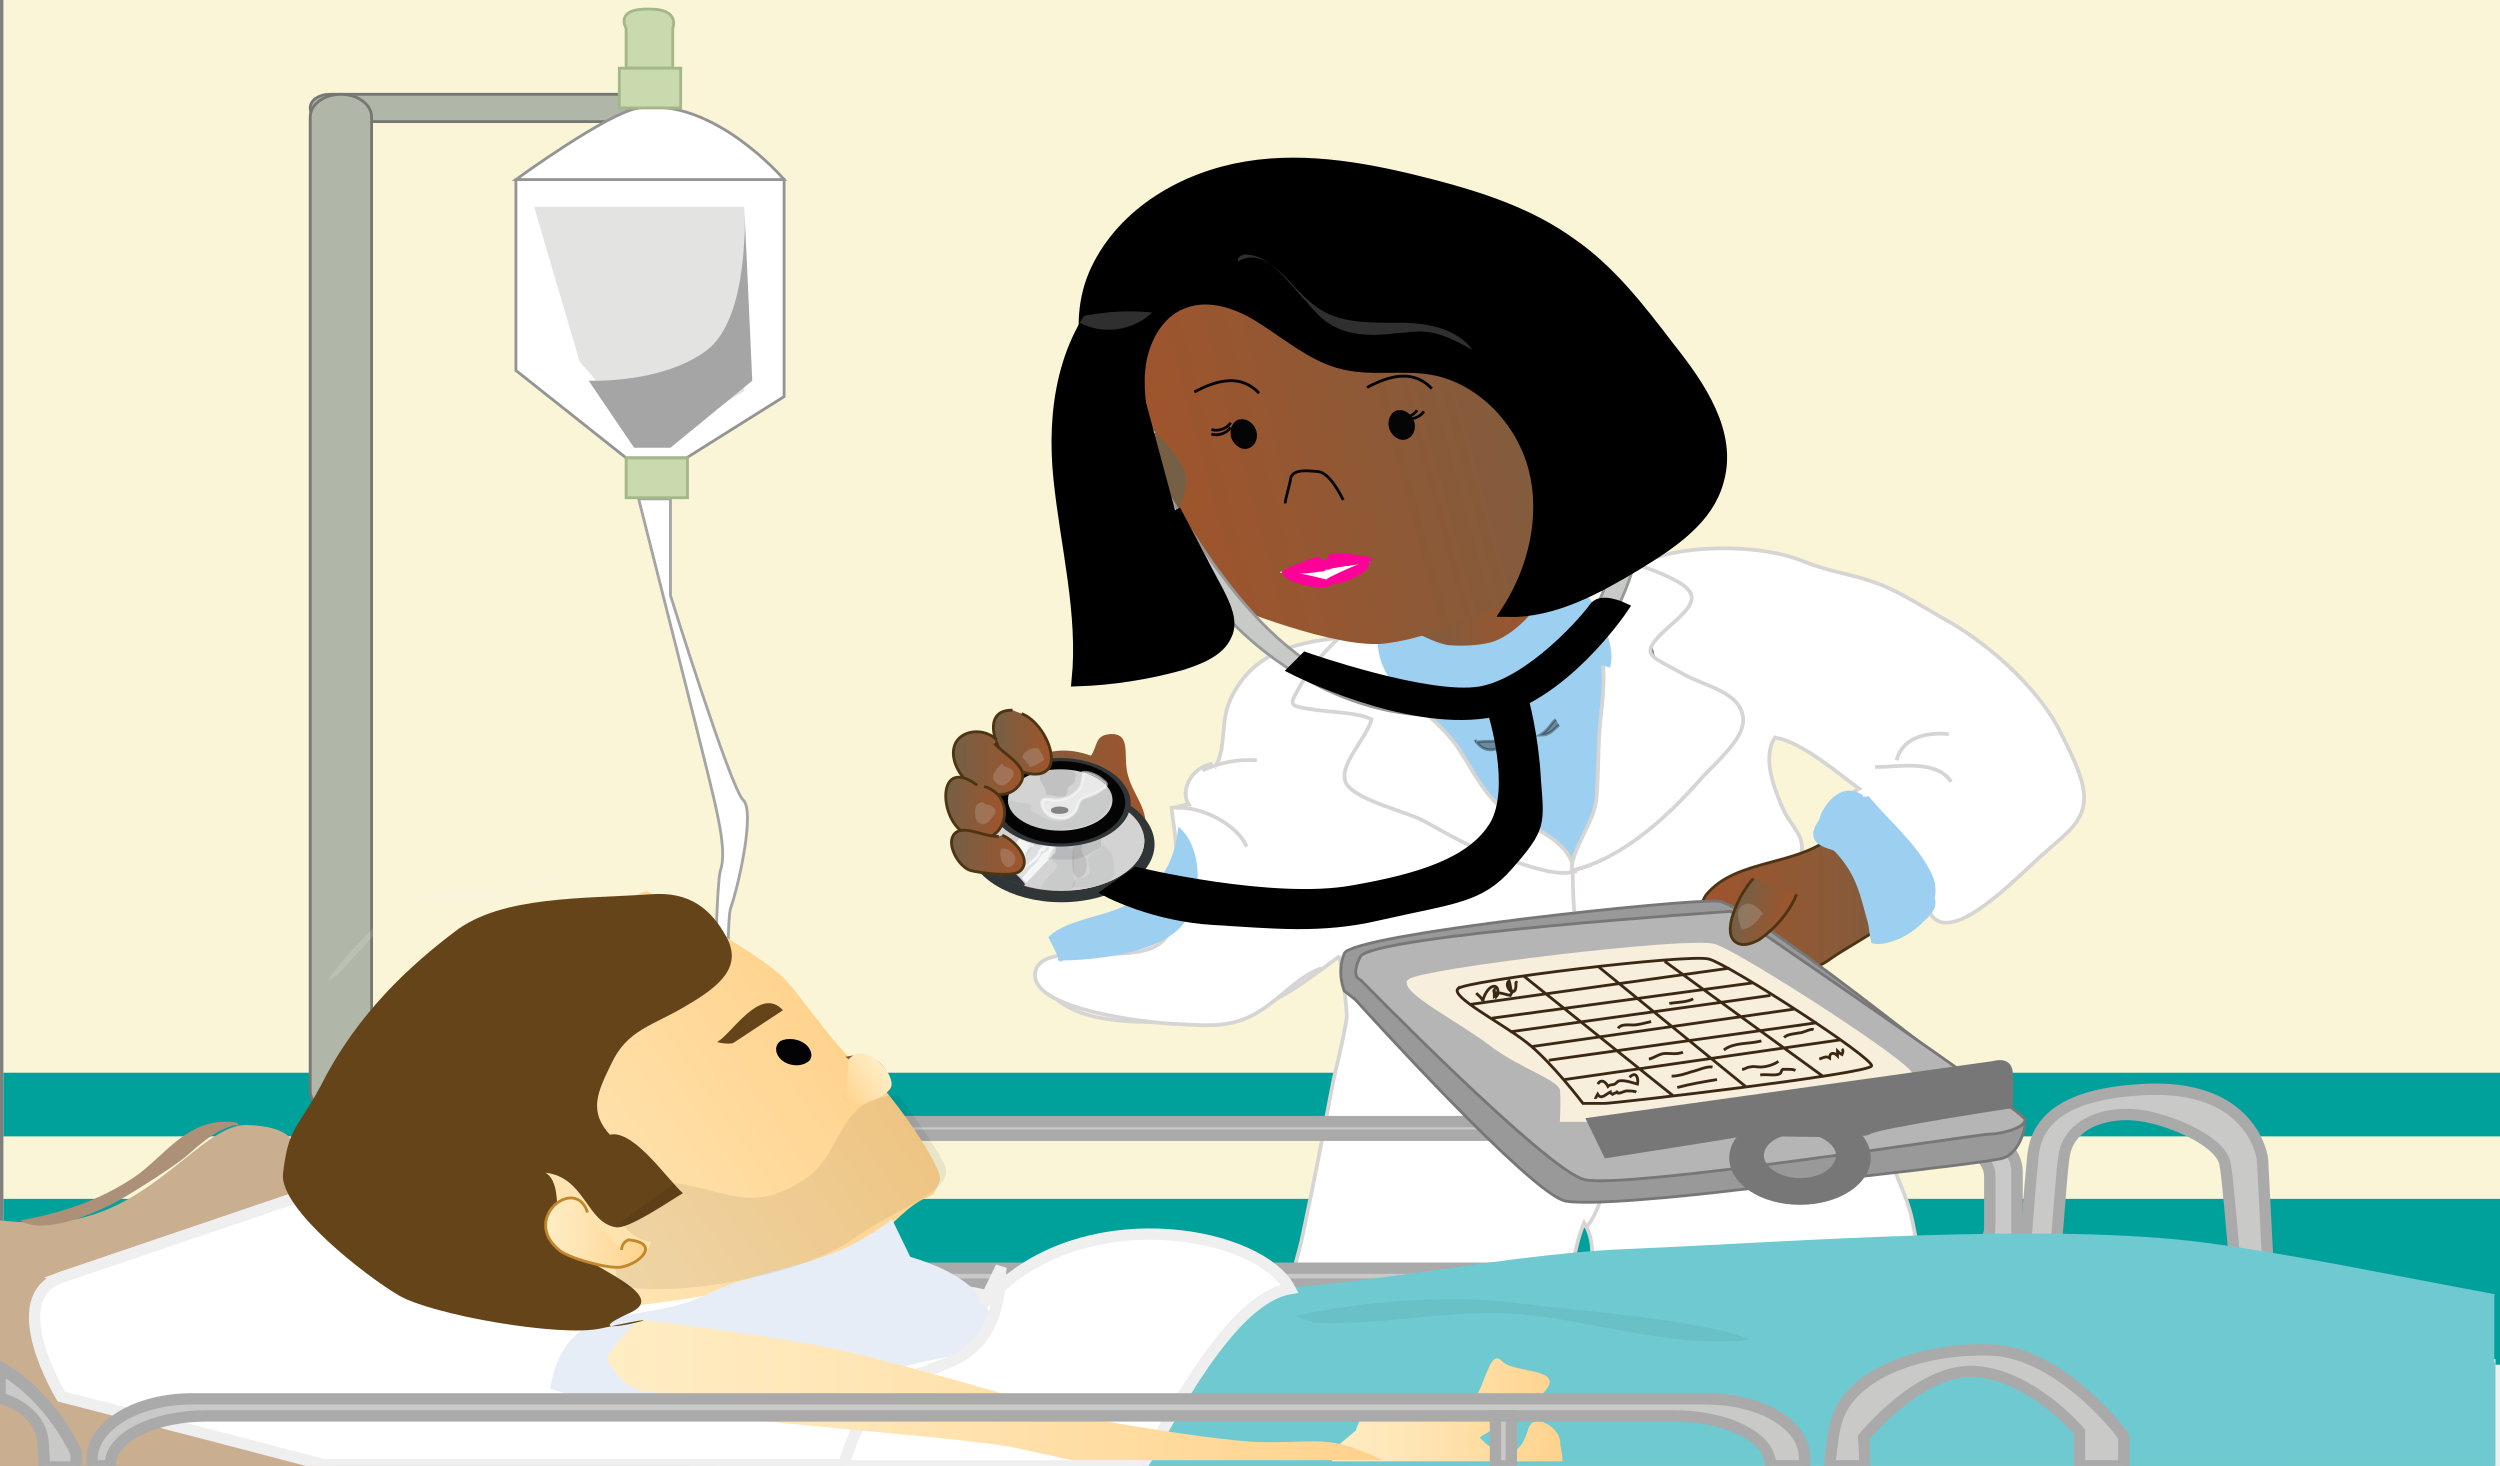 <svg xmlns="http://www.w3.org/2000/svg" viewBox="0 0 220 129"><rect x="0" y="0" width="220" height="129" fill="#808080" stroke="none"/><path fill="#F9F5D6" d="M.3 0H220v128.4H.3V0z"/><path fill="#00A19B" d="M.3 94.4H220v5.6H.3v-5.6zm0 11.1H220v22.9H.3v-22.9z"/><linearGradient id="a" x1="5890.388" x2="5896.74" y1="-2506.405" y2="-2506.405" gradientTransform="matrix(-.968 .253 .253 .968 6439.063 976.687)" gradientUnits="userSpaceOnUse"><stop offset="0" stop-color="#746046"/><stop offset="1" stop-color="#a0542b"/></linearGradient><path fill="url(#a)" d="M105.6 44.8c.5-1.3 1.4-9.1-4.9-6.4-3.5 1.5.6 8.9 5.3 5.9"/><path fill="#FFF" stroke="#D7D4D4" stroke-width=".331" d="M171.5 54.7c-2-1.1-4.2-2.6-6.4-3.4-2.2-.8-4.2-1-6.4-1.9-3.3-1.4-9.3-1.5-12.8-.4-7.2 2.1-14.1 5.4-21.7 6.5-6.3.9-13.1 0-15.9 6-.9 1.9-.4 4-1.2 5.7-.3.7-1.2 1.3-1.7 2-.7 1 0 2.3-2.2 2.2 0 1.6 1.4 3.5 1.5 5.2.2 2-.3 3.6-1.9 5-1.8 1.6-3.9 2.1-6.3 2.6-2.1.4-6.1.4-4.2 3 2.4 3.2 9 2.8 12.7 2.6 5.9-.3 8.6-2.5 12.8-5.6.2-.1.8 4.9.7 5.4-.3 2.1-.9 4.1-1.3 6.2-.8 4.2-1.6 8.4-2.5 12.6-.2 1-.5 2.1-.8 3.2h24.4c.3-1.4.6-2.8 1.1-4 .8 1.3.8 2.7.6 4h29c-.2-1.4-.4-2.7-.6-3.6-.5-3-2.2-5.6-2.9-8.5-.3-1.4-.2-2.8-.6-4.1-.4-1.9-1.7-3.1-2.9-4.8-2.1-2.8-1.8-5.3-2.3-8.4-.2-1.5-1.2-2.8-1.4-4.3-.2-1.3.5-2.6.2-3.9-.2-.8-1.1-1.8-1.5-2.6-.8-1.8-2-4.7-.8-6.5 2.4.4 5.6 3.2 7.4 4.5-.7.4-1.4.9-2.1 1.4 5.2.5 7.2 5.1 8 8.6 1.2 5.3 8.3-2.6 10.6-4.5 1.8-1.6 3.4-2.7 3.3-4.9-.1-1.7-1.2-3.8-2-5.4-1.7-3.6-5.9-7.6-9.9-9.9z"/><path fill="#9DD0F0" stroke="#446C80" stroke-width=".25" d="M119.3 55.7c.7-1.6 7.3-3 9.3-3.6 3.1-.9 7.3-1.8 10.5-1 8.3 2.1 7.4 11.8 5 16.8-1.3 2.7-.4 6.2-3.7 8-3.8 2-7.5-.6-10.1-2.6-3-2.2-4.5-5.5-7-8.2-2.2-2.3-6.8-6-4.3-9.2"/><linearGradient id="b" x1="121.535" x2="135.897" y1="77.14" y2="77.14" gradientTransform="matrix(1 0 0 -1 0 129)" gradientUnits="userSpaceOnUse"><stop offset="0" stop-color="#746046"/><stop offset="1" stop-color="#a0542b"/></linearGradient><path fill="url(#b)" d="M133.6 46.9c1.2.6 2.5 3.7 2.3 4.9-.3 1.7-2.7 4.1-4.6 4.7-1.8.5-4.7.4-6.4-.2-3-1-2.7-2.8-3.3-5 1.9-.1 3.6-.3 5.4-.8 2.4-.7 4.2-2.3 6.7-3"/><path fill="#FFF" stroke="#D7D4D4" stroke-width=".331" d="M106.7 67.2c-1.8.3-2.9 2.3-2.1 3.6-.5 0-1.1.3-1.5.3.2 2.1.7 3.6.2 5.8-.3 1.5.1 4.1-.6 5.4-1.8 3.3-11.1 0-11.6 3.3-.5 3.2 9.7 4.4 12.2 4.5s4.4.4 6.6-.6c2.4-1.1 4.1-3.5 6.4-4.3"/><path fill="#C9C9C8" stroke="#AAA" d="M133.4 82.7h1v11.6h-1V82.7z"/><path fill="#FFF" stroke="#D7D4D4" stroke-width=".331" d="M122.8 54.5c-3.2 5.5 2.7 7.2 5.5 11.3 1.3 1.9 2.3 4.3 4.4 5.7 2.4 1.6 5.3 2.3 5.9 5.2-1.8.5-4.6-.7-6.3-1.2-2.6-.7-4.7-2-6.9-3.2-1.6-.9-5.9-1.8-6.9-3.3-.9-1.5 1.7-3.9 2.2-5.7-1.3-.6-3.2-.6-4.7-.8-2.8-.4-2.6-.3-1.5-2.3 1.6-2.7 4.6-5.8 8-6.9.2.6.2 1.3-.1 1.9"/><path fill="#FFF" stroke="#D7D4D4" stroke-width=".331" d="M135.2 48.6c4.1 0 8.3.5 11.9 2.3 3.1 1.5 1.6 2.6-.5 4.5-2.5 2.3-1.3 2.3 1.5 3.9 1.9 1.1 5.2 1.6 5.3 4 .1 1.7-2.4 3.8-3.6 5.1-2.7 3.1-6.9 7.2-11.5 8.2 0-2 2.1-4.3 2.2-6.5.2-2.4.1-4.9.4-7.3.7-5.8-.1-9.5-5.3-13.8"/><path fill="#9DD0F0" stroke="#9DD0F0" stroke-width=".25" d="M127.6 57.1c.1 2.3-.4 3.9-3.1 5-2.3-2.2-3.6-4.2-3-7.2 1.9-.1 3.8 1.6 5.9 2m7.1-2.4c2.6 1.1 4.1 3.3 7.1 4.1.6-2.4-2.1-7.7-5-8.6-1 1-1.3 2.8-1.9 4.1M93.4 84.6c-.3-.7-.6-1.4-1-2.1 1.7-1.6 5.3-1.7 7.4-3.1 2.8-1.8 3.6-3.6 4-6.4 2.1 2 1.9 6.8-.2 8.7-2.2 2.1-7.3 2.7-10.5 2.7"/><linearGradient id="c" x1="87.405" x2="100.936" y1="57.331" y2="57.331" gradientTransform="matrix(1 0 0 -1 0 129)" gradientUnits="userSpaceOnUse"><stop offset="0" stop-color="#746046"/><stop offset="1" stop-color="#a0542b"/></linearGradient><path fill="url(#c)" d="M88.3 77.9c-2.7-5.4.8-13.9 7.7-11.4.6-.8.3-1.8 1.7-1.9 1.6-.1 1.3 1.4 1.4 2.6.1 2.6 2.4 3.9 1.5 6.4-.8 2.2-3.3 3.7-5.5 4.6-2.5 1.1-4.3.2-6.7 0"/><path fill="#FFF" stroke="#D7D4D4" stroke-width=".331" d="M105.8 67.8c1.6-.7 3-1 4.8-.9m-7.1 4.2c2.3-.2 5.5 1.6 6.2 3.4m55.3-7c2.1 0 5.4-.7 6.7 1.3m-.2-4.2c-2.2-.2-4.1.4-4.6 2.3"/><path fill="none" stroke="#D7D4D4" stroke-width=".331" d="M139.5 108.1c3-3.3 1.5-10.8.9-14.8-.8-5.6-2-10.7-2-16.5"/><linearGradient id="d" x1="119.052" x2="167.822" y1="133.21" y2="133.21" gradientTransform="matrix(-.947 .273 -.259 -.963 294.67 124.466)" gradientUnits="userSpaceOnUse"><stop offset="0" stop-color="#746046"/><stop offset="1" stop-color="#a0542b"/></linearGradient><path fill="url(#d)" d="M98.3 22.7s.3 9.8 1.2 12.6c.5 1.6 3.8 3.8 4.7 6.1.7 1.8-1 3.6-.7 5.2.2 1.1 4.2 6.5 4.2 6.5s10.1 4.2 14.4 3.5c4.4-.6 6.5-2.3 8.7-2.8 3.2-.8 1.9-2.9 8.9-6.5 2.4-1.2 5.4-3.8 5.9-3.8s5.9-1.5 5.1-3.1c-.8-1.6-2.2-3.7-3.6-3.4-1.4.3-16-9-22-10.3-6-1.3-13.5-7.8-17.6-7-4.2.8-9.2 3-9.2 3z"/><path fill="#050506" d="M108.3 38.3c.1.7.8 1.3 1.4 1.2s1-.7.9-1.4-.8-1.3-1.4-1.2c-.6 0-1 .7-.9 1.4zm13.9-.8c.1.7.8 1.3 1.4 1.2s1-.7.9-1.4-.8-1.3-1.4-1.2c-.6 0-1 .7-.9 1.4z"/><path fill="none" stroke="#050506" stroke-width=".25" d="M113.1 44.3c0-.4.4-1.6.5-2.3.3-.7 1.3-.6 2.4-.5 1.1.1 2.2 2.5 2.2 2.5"/><path fill="#FFF" d="M112.7 50.3s-.9.4 4.2-.3c5.1-.6 3.4-.5 3.4-.5l-3.1 1.8-4.5-1z"/><linearGradient id="e" x1="760.589" x2="766.146" y1="326.671" y2="326.671" gradientTransform="scale(1 -1) rotate(20.12 1486.436 -1595.559)" gradientUnits="userSpaceOnUse"><stop offset="0" stop-color="#746046"/><stop offset=".973" stop-color="#a0542b"/><stop offset="1"/></linearGradient><path fill="url(#e)" d="M143.8 37.3c.7-3.2 11.9 4.4.9 5.7"/><path fill="none" stroke="#000" stroke-width=".25" d="M110.8 34.6c-1.5-1.6-3.5-1.3-5.7-.1m20.9-.3c-1.5-1.6-3.5-1.3-5.7-.1"/><ellipse cx="144.6" cy="41" stroke="#040405" stroke-width=".25" rx="2.4" ry="2"/><path fill="#C8CAC8" stroke="#979897" stroke-width=".25" d="M144.6 41c.8 9.4-3.7 21-17 21.9-12.5.9-25-10.9-25.6-20.7 5.2 8.4 12.1 20.5 25.6 19.3 7-.7 11-3.6 13.3-9 1.1-2.5 2.7-9.1 3.7-11.1"/><path fill="#303538" d="M93.4 69.2c-4.5 0-8.2 2.3-8.2 5.1s3.7 5.1 8.2 5.1 8.2-2.3 8.2-5.1-3.7-5.1-8.2-5.1zm-.1 9.2c-4.1 0-7.4-2-7.4-4.4s3.3-4.4 7.4-4.4 7.4 2 7.4 4.4-3.3 4.4-7.4 4.4z"/><path fill="#D3D3D3" d="M100.7 74c0 2.4-3.3 4.4-7.3 4.4s-7.3-1.9-7.3-4.4c0-2.4 3.3-4.4 7.3-4.4 4 .1 7.3 2 7.3 4.4z"/><path fill="#F4F5F5" d="M92.9 74.3v.7l-2.6 2.7s-.9-1.1-1.4-1.1c-.4 0-1.2-.1-1.2-.1l2-2.7s1.2.6 1.6.6c.4-.1 1.6-.1 1.6-.1z"/><path fill="#303538" d="M96.9 73.7v.8s-1.4 1-2.2 1.1c-.8.1-2.6 0-2.5 0l.7-1.4s1.3.3 2.1 0l1.6-.6.3.1zm-7.4 3.2l1.5-1.4s.4-.4.4-.6.5-.5.5-.5l-.7-.2-.2.2s-.4.2-.6.5c-.1.4-.4 1.1-.4 1.1l-.5.9c-.1-.1 0 0 0 0z" opacity=".11"/><path fill="#303538" d="M88.4 76.6c.7-.7 1.8-1.2 2.2-2.1-.1 0-.2-.1-.2-.1.5-.3.5.1.3.4-.1.3-.4.5-.6.8-.2.2-.4.6-.6.8-.4.4-.3.1-.9.1" opacity=".06"/><path fill="#303538" d="M90 77.3c0-.2.4-.5.5-.7l.7-.7c.2-.2.3-.6.6-.8.2-.2.6-.3.5-.6-.4 0-.2.5-.7.4 0 1-1.6 1.3-2 2.1l.2.2.2.1zm4.4-2.7c0 .5-.3 2.8.6 2.6.6-.1.7-1 .6-1.4 0-.4-.3-.5-.4-.8-.1-.2 0-.5.1-.8-.3.1-.6.2-.9.4" opacity=".11"/><path fill="#303538" d="M91.7 77.9c-.3.6.1.6.7.5.5-.1 1.2 0 1.7-.1.7-.2.5-.7.4-1.1s0-.8 0-1.2c0-.3.1-1-.1-1.2-.2-.3-1-.3-1.3-.2-.3.1-.6.7-.5 1s.5.3.4.7c-.2.5-1 1-1.3 1.6z" opacity=".06"/><path fill="#303538" d="M93.3 66.7c-3.4 0-6.2 1.7-6.2 3.9 0 2.1 2.8 3.9 6.2 3.9 3.4 0 6.2-1.7 6.2-3.9-.1-2.1-2.8-3.9-6.2-3.9zm.1 7.3c-3 0-5.5-1.6-5.5-3.5s2.4-3.5 5.5-3.5c3 0 5.5 1.6 5.5 3.5 0 2-2.4 3.5-5.5 3.5z"/><path fill="#040405" stroke="#040405" stroke-width=".25" d="M93.4 67.1c-3 0-5.5 1.6-5.5 3.5s2.5 3.5 5.5 3.5 5.5-1.6 5.5-3.5c-.1-1.9-2.5-3.5-5.5-3.5zm-.2 6c-2.5 0-4.6-1.2-4.6-2.7s2.1-2.7 4.6-2.7 4.6 1.2 4.6 2.7-2 2.7-4.6 2.7z"/><ellipse cx="93.3" cy="70.4" fill="#D3D3D3" rx="4.6" ry="2.7"/><path fill="#040405" stroke="#040405" stroke-width=".25" d="M93.9 71.3c0 .1-.3.2-.7.2-.4 0-.6-.1-.6-.2s.3-.2.6-.2c.4 0 .7.1.7.2z"/><path fill="#303538" d="M94.9 68.1c-.4.2-.2.5-.4.8-.1.2-.4.2-.5.4-.1.2 0 .3-.1.4-.1.4-.1.4-.7.4-.3 0-.7-.2-1-.1-.2-.1-.1-.3-.2-.5-.1-.3-.3-.5-.4-.7-.1-.1-.1-.4-.1-.6 0-.4-.1-.3.4-.4.7-.1 2.6-.3 2.8.4" opacity=".11"/><path fill="#303538" d="M97.5 69.4c-.6 0-.9.1-1.4.4s-.9.3-1.1.9c-.3.8-.8 1.6-2 1.6-.4 0-.9-.3-1.3-.4-.2-.1-.5-.3-.7-.4-.1-.1-.2-.1-.3-.2-.1-.1.1-.2.1-.4-.2-.3-1-.2-1.3-.3-.3 0-.4-.2-.6-.1s-.1.5-.1.7c.2.9 1.7 1.3 2.6 1.7 1.1.4 1.8.1 2.9 0s2.1-.5 2.8-1.2c.3-.4 1.5-2.3.4-2.3m-.5 5c.7.4.9.8 1 1.5.1.6.2 1.3-.5 1.7-.5.3-1.5.5-2.1.5-.2 0-.9 0-1-.1-.2-.2.4-.6.4-.9.3.3.8.1 1-.2.2-.3.1-.6 0-.9-.1-.4-.1-.6.3-.9.1-.1.3-.2.5-.3.2-.2.2-.3.6-.4" opacity=".06"/><path fill="#FFF" stroke="#FFF" stroke-width=".25" d="M95.4 68c-.2.5-.1 1.1-.5 1.5-.4.5-1.2.9-1.9.9-.6 0-1.5-.4-1.3.5.2.6.6 1 1.4 1.1s1.4-.2 1.7-.9c.1-.3.1-.5.4-.8.3-.2.7-.2 1-.4.3-.1.8-.4 1-.6.3-.3.2-.4-.2-.7-.3-.3-1.3-.8-1.8-.6" opacity=".51"/><path fill="#303538" d="M87.5 76.6c.1-.1 1.2-.1 1.7.2s1 1 1 1l-.1.2s-1.3-.5-1.6-.6c-.2-.2-.8-.5-.9-.5.1-.1-.1-.3-.1-.3z"/><linearGradient id="f" x1="87.401" x2="92.484" y1="63.71" y2="63.71" gradientTransform="matrix(1 0 0 -1 0 129)" gradientUnits="userSpaceOnUse"><stop offset="0" stop-color="#746046"/><stop offset="1" stop-color="#a0542b"/></linearGradient><path fill="url(#f)" stroke="#4D3412" stroke-width=".25" d="M89.1 62.5c-3.3-.1-1.1 5 1.1 5.5 4 1 2.1-4.3-.3-5.2"/><linearGradient id="g" x1="83.93" x2="90.117" y1="61.895" y2="61.895" gradientTransform="matrix(1 0 0 -1 0 129)" gradientUnits="userSpaceOnUse"><stop offset="0" stop-color="#746046"/><stop offset="1" stop-color="#a0542b"/></linearGradient><path fill="url(#g)" stroke="#4D3412" stroke-width=".25" d="M87.7 65.1c-1.1-1.1-3.2-.9-3.7.5-.4 1.2.4 2.7 1.5 3.5s3.1 1.3 4.1.1c1.4-1.6-1.2-2.7-2.1-3.8"/><linearGradient id="h" x1="83.245" x2="88.394" y1="57.853" y2="57.853" gradientTransform="matrix(1 0 0 -1 0 129)" gradientUnits="userSpaceOnUse"><stop offset="0" stop-color="#746046"/><stop offset="1" stop-color="#a0542b"/></linearGradient><path fill="url(#h)" stroke="#4D3412" stroke-width=".25" d="M86 69.1c-3.5-2.6-3.4 2.7-1.3 4.1 3.3 2.4 5.4-2.9 1.9-4"/><linearGradient id="i" x1="83.67" x2="90.124" y1="53.981" y2="53.981" gradientTransform="matrix(1 0 0 -1 0 129)" gradientUnits="userSpaceOnUse"><stop offset="0" stop-color="#746046"/><stop offset="1" stop-color="#a0542b"/></linearGradient><path fill="url(#i)" stroke="#4D3412" stroke-width=".25" d="M88.2 73.5c1.2.5 2.7 2.3 1.5 3.2-.6.5-3.6.1-4.3-.1-1-.3-2.1-2.2-1.5-3.1.7-1.1 2.7.2 4 .1"/><path stroke="#000" d="M113.9 58.9l1-1s10.8 3.8 15.4 3c4.5-.8 9.4-6.5 10-7.4s2.5 0 2.5 0-5.4 8.1-12 9.2c-7.3 1.1-16.9-3.8-16.9-3.8z"/><path stroke="#000" d="M131.4 62.6s2.1 6.6.2 10c-2 3.4-6.8 4.8-12.5 5.8-7.1 1.3-19.1-1.6-19.1-1.6l-2.4 1.7s4 2.1 9.2 2.4 9.4.8 14.5-.4c6.6-1.5 8.9-1.5 11.4-4.4 2.9-3.3 2.7-3.6 2.4-7.5-.2-3.9-1.1-7.1-1.1-7.1l-2.6 1.1z"/><ellipse cx="144.7" cy="41.2" fill="#D3D3D3" rx=".9" ry=".8"/><linearGradient id="j" x1="4915.481" x2="4935.276" y1="49.515" y2="49.515" gradientTransform="matrix(-1.27 0 0 -1 6416.736 129)" gradientUnits="userSpaceOnUse"><stop offset="0" stop-color="#746046"/><stop offset="1" stop-color="#a0542b"/></linearGradient><path fill="url(#j)" stroke="#4D3412" stroke-width=".25" d="M161.6 73.2c-2.9 3.1-8.8 2.2-11.5 5.6-.4.6-.8 2.3-1.2 2.6-.7.5-2.3.2-3.2.7-3.2 2 .9 2.2 2.8 2.4.2 1.3 1.9 1.3 3.3 1 .8 1.5 3.5-1.1 5.3-1.2 3-.6 1.5 1.9 4.1 0 1.8-1.3 8.8-4.8 8.5-7.1-.3-2.2-4.6-3.1-6.8-4.2"/><path fill="#9DD0F0" stroke="#9DD0F0" stroke-width=".25" d="M163.9 70.1c-1.6-1.1-2.9.3-3.5 1.5-.7 1.7.2 2.2 1.3 3.4 2.3 2.5 2.2 4.8 3.3 7.7 1.6.3 3.1-.6 4.1-1.6 1.5-1.4 1.3-1.7.4-3.4-1.1-2.3-3-6.2-6-7.3"/><path fill="#9DD0F0" stroke="#9DD0F0" stroke-width=".25" d="M163.2 70.1c-1.2.2-3.3 2-3.5 3.1-.2 1.6 2.3 1.2 3.2 2.4 1.9 2.3 1.3 4.8 1.9 7.3 1.3.3 3.3-.8 4.1-1.7 1.1-1.3 1.7-2.6 1-4.2-1.3-2.7-3.6-4.5-5.6-6.9"/><path fill="#020202" stroke="#020202" stroke-width=".25" d="M136.9 63.3c-.5.5-.7 1-1.4 1.4.9 0 1.1-.4 1.7-.9m-7.4 1.5c1-.1 2-.1 3 0-1.1.9-2.3 1-3-.2" opacity=".33"/><path fill="#B0B7A9" stroke="#767772" stroke-width=".25" d="M27.3 9.5c0 .7.7 1.2 1.6 1.2h28.6c.9 0 1.6-.5 1.6-1.2s-.7-1.2-1.6-1.2H29c-.9 0-1.7.5-1.7 1.2z"/><path fill="#B0B7A9" stroke="#767772" stroke-width=".25" d="M27.3 96c0 1.1 1.2 2 2.7 2s2.7-.9 2.7-2V10.3c0-1.1-1.2-2-2.7-2s-2.7.9-2.7 2V96z"/><path fill="#FFF" stroke="#949494" stroke-width=".25" d="M56.2 9.5c6.6-1 12.8 6.3 12.8 6.3H45.4s8.1-5.9 10.8-6.3zm4.2 30.8l8.6-5.4V15.8H45.4v16.8l9.7 7.7h5.3z"/><path fill="#FFF" stroke="#A4A5A4" stroke-width=".25" d="M64.3 106.8s-.6-25.3 0-26.9 2.2-8.5 1.1-9.5-6.4-18-6.4-18v-8.5h-2.8s5.3 20.9 6.1 24.2 1.7 6.8 1.1 8.5c-.6 1.7-.8 30.3-.8 30.3h1.7v-.1z"/><path fill="#C9DBAE" stroke="#A4B786" stroke-width=".25" d="M59.2 2.5V6h-4.1V2.5S54 .7 57.2.8c2.7 0 2 1.7 2 1.7z"/><path fill="#E3E4E2" d="M65.5 18.2H47l4 13.6 5.2 6.1h3.6l5.7-3.5V18.2z"/><path fill="#A4A5A4" d="M65.5 18.2s.6 9.8-3.4 12.7-10.3 2.6-10.3 2.6l4 5.9H59l7.2-5.9-.7-15.3z"/><path fill="#C9DBAE" stroke="#A4B786" stroke-width=".25" d="M55.1 40.3h5.4v3.5h-5.4v-3.5zM54.5 6h5.4v3.5h-5.4V6z"/><path fill="#C9C9C8" stroke="#AAA" d="M60.8 103.1v5.5c0 2.4 3.1 4.4 6.8 4.4h103.1c3.8 0 6.8-2 6.8-4.4v-5.5c0-2.4-3.1-4.4-6.8-4.4H67.6c-3.8 0-6.8 2-6.8 4.4zm1.2.4c0-2 3-3.6 6.6-3.6h99.9c3.7 0 6.6 1.6 6.6 3.6v4.5c0 2-3 3.6-6.6 3.6H68.6c-3.7 0-6.6-1.6-6.6-3.6v-4.5z"/><path fill="#C9AE90" d="M25.7 100.5s-.2-1.4-4-1.5-8.1 7.3-15.7 8.4c-1.8.3-3.9.2-6 0V129h30.2l-4.5-28.5z"/><path fill="#AC9077" d="M21 99.1c0-.1-.1-.2-.1-.3-4.3-.7-6.3 2.9-9.1 4.8-3 2-6.2 3.1-10 3.8 2.2 1.5 7.7-1.1 9.4-2.2 1.8-1.1 3.4-2.1 5-3.3 1.3-1.1 2.6-2.4 4.5-2.9"/><path fill="#FFF" stroke="#EFEFEF" d="M219.6 120.1l-103.5.4S63.5 110 57.6 108.7c-11.3-2.5-22.9-6.2-25.3-5.4l-26.8 9.1 44.8 13.8 13 2.8h156.4l-.1-8.9z"/><path fill="#FFF" stroke="#EFEFEF" d="M219.6 120.7c-42.3 0-92.1 0-96.2-.2-7.1-.4-91.2-17.2-91.2-17.2l-26.8 9.1c-5.3 1.8 0 10.5 0 10.5s9.8 2.5 23.1 6h191.1v-8.2z"/><path fill="#C9C9C8" stroke="#AAA" d="M199.1 102s-.8-6.8-10.8-6.1c-9.9.6-9.3 5.4-9.5 6.9-.2 1.6-1.3 16.7-1.3 16.7s-.8 3.3-4.9 3.5c-4 .2-100.5-.9-100.5-.9l1.7 1.7 9.7 1.1 87.5.1s3.2 0 6.5-2c3.4-2 3.6-19 4.2-21.6.6-2.5 3.4-3.5 6.1-3.3 2.7.2 7.6 2.2 8 4.3.4 1.8 1.9 21.7 2.2 26.7h2.5l-1.4-27.1z"/><path fill="#C9C9C8" stroke="#AAA" d="M175.2 118.7c-6.2-.2-12.2 2.1-13.5 6-.3.8-.5 2.3-.7 4.3h3.1c0-1.6-.1-2.5-.1-2.5s5-6.2 9.9-5.8c5 .4 9.1 5.3 9.1 5.3v3.1h3.9v-2.5c.2-.1-5.5-7.7-11.7-7.9zM6.7 127.8s-2.1-4.9-6.7-7.5v2.6c2.5.8 3.7 2.3 3.8 4 0 .4.1 1.2.1 2.1h2.8c.1-.7 0-1.2 0-1.2z"/><linearGradient id="k" x1="1408.509" x2="1466.576" y1="323.738" y2="323.738" gradientTransform="matrix(.678 -.467 -.568 -.823 -737.5 1039.565)" gradientUnits="userSpaceOnUse"><stop offset="0" stop-color="#ffedc4"/><stop offset=".318" stop-color="#ffe6b6"/><stop offset=".914" stop-color="#ffd592"/><stop offset="1" stop-color="#ffd28c"/></linearGradient><path fill="url(#k)" d="M56.9 78.4s10.2 5.6 12.2 7.8 4.8 6.7 8.2 9.2c1 .7 5.8 7.4 5.4 8.5-1 2.5-.5.2-4 3.6-3.3 3.4-7.9 3.7-10.5 5-3.8 2-25.9 3.9-26.9 3.5-3.8-1.6-3.8-1.6-4.4-2-3.8-2.2-3.3-2.5-4.2-4-.9-1.5-2.7.4-2.7.4 1.7-.9-1.5-5.3 2.9-10.6 4.4-5.2 7.2-13.7 12-16.3 4.9-2.6 12-5.1 12-5.1z"/><path fill="#030305" d="M70.9 91.9c.6.5.7 1.3.1 1.6-.6.4-1.6.3-2.2-.2s-.7-1.3-.1-1.7c.6-.3 1.6-.2 2.2.3z"/><path fill="#F7F6F5" d="M49.7 77s-10.5.7-13.7 2.3c-3.2 1.6-7.1 6.8-7.1 6.9-.1.2.5-.2.7-.3.2-.2 4.5-4.9 5.1-5.5.7-.6 1.2-.9 1.4-1s1.1-.1 1.8-.1 2 .1 2.5.1c.6.1 1.6.2 2 .2s.9 0 2.1-.5c1.2-.4 5.2-2.1 5.2-2.1z" opacity=".14"/><linearGradient id="l" x1="-197.576" x2="-195.265" y1="237.386" y2="237.386" gradientTransform="matrix(.81 -.558 -.568 -.823 370.547 180.043)" gradientUnits="userSpaceOnUse"><stop offset="0" stop-color="#746046"/><stop offset=".973" stop-color="#9f552b"/></linearGradient><path fill="url(#l)" d="M74.4 93c3-.7 4.2 1.5 3.9 3.1"/><linearGradient id="m" x1="681.289" x2="685.838" y1="237.708" y2="237.708" gradientTransform="rotate(145.417 401.914 71.773)" gradientUnits="userSpaceOnUse"><stop offset="0" stop-color="#ffedc4"/><stop offset=".318" stop-color="#ffe6b6"/><stop offset=".914" stop-color="#ffd592"/><stop offset="1" stop-color="#ffd28c"/></linearGradient><path fill="url(#m)" d="M74.7 93.2c1.5-1.7 4.2 1.4 3.7 2.5-.3.6-1.5 1.3-2.4 1.4-.5.1-1.2.2-1.6-.1-.4-.3-.4-1.1.1-1.3"/><path fill="#E6EDF7" d="M80.1 110.6c5 1.5 7.7 3.8 7.4 8.1-13.2 1.7-24 8.4-39.1 3.5 1.5-8.3 7.6-5.3 13.8-8.3 5.9-2.8 10.3-2 16.3-6.6"/><path fill="#6EC9D0" d="M219.6 129v-9.1c-3.3.1-6.6.2-9.8.3-24 .8-48.3-.5-72.1.3-5.3.2-11.6.9-16.9.3-8.1-1-9.9-6.2-17-1.2-3.5 2.5-5.2 6-7.1 9.4h122.9z"/><path fill="#6EC9D0" d="M219.6 113.9c-8.7-1.6-17.7-3.5-25.2-4.5-13.9-1.9-36.7-.1-50.9.5-12.9.5-26.4 4.2-39.2 3.6l-.8-1.2c-.3 5.5-10.3 11-14.8 16.8h38.8c14.6-1.2 35.4-3.6 45.9-2.4 4.5.5 8.7 1.4 12.8 2.4h33.3v-15.2h.1z"/><g fill="#FFF" stroke="#EFEFEF"><path d="M88 113.3c-1.3 9.4-8.8 5.1-12.3 11.9-.6 1.2-1.1 2.5-1.5 3.8h26.3c2.5-4.1 7.7-14.7 13-15.6-2.6-4.9-17.2-7.7-25.5-.1z"/><path d="M86.5 114.8c.4-.5.9-1 1.4-1.5.1-.6.1-1.1.2-1.8l-1.6 3.3z"/></g><linearGradient id="n" x1="117.311" x2="137.635" y1="4.932" y2="4.932" gradientTransform="matrix(1 0 0 -1 0 129)" gradientUnits="userSpaceOnUse"><stop offset="0" stop-color="#ffedc4"/><stop offset=".318" stop-color="#ffe6b6"/><stop offset=".914" stop-color="#ffd592"/><stop offset="1" stop-color="#ffd28c"/></linearGradient><path fill="url(#n)" d="M135.1 125.1c-.9.1-.5 1.9-1.9 2.6-1.3.7-3-1.2-3-1.2l.8-.5s2.6-1.1 4.8-3.4-2.6-1.7-3.6-2.8c-1-1.1-1.4 1.5-2.2 2.9s-3.2 1-6.4.2-4.3 3-4.3 3l-1.8 1.5s-.2.6-.3 1.2h20.3c0-.5-.1-1-.2-1.5.1-1.1-1.3-2.2-2.2-2z"/><linearGradient id="o" x1="53.32" x2="121.52" y1="6.7" y2="6.7" gradientTransform="matrix(1 0 0 -1 0 129)" gradientUnits="userSpaceOnUse"><stop offset="0" stop-color="#ffedc4"/><stop offset=".318" stop-color="#ffe6b6"/><stop offset=".914" stop-color="#ffd592"/><stop offset="1" stop-color="#ffd28c"/></linearGradient><path fill="url(#o)" d="M119.6 127.6c-3.1-1.2-4.3-.6-8.7-.7-4.4-.1-18.9-2.6-19.7-3.2s-10.2-3.1-15.5-4.5c-5.4-1.4-19.5-3.1-19.5-3.1s-2.2 2.2-2.8 3.4c0 0 1.1 2.9 3.8 3 2.8.1 7.2 2.2 10.5 2.6s18 1.6 21.1 2.2c.9.2 2.9.6 5.5 1.2h27.3c-.5-.3-1.1-.6-2-.9z"/><path fill="#070707" d="M114 115.8c6-1.3 13.5-1.9 19.7-1.1 5.4.7 16 1.4 20.3 3.2-6.3.7-12.6-1.3-18.7-2.1-7.1-.9-12.9.9-19.7.6" opacity=".05"/><path fill="#C9C9C8" stroke="#AAA" d="M150.1 123.1H16.9c-4.9 0-8.8 2.4-8.8 5.3v.6h1.6v-.1c0-2.4 3.8-4.3 8.5-4.3h129.1c4.7 0 8.5 1.9 8.5 4.3v.1h3v-.6c.1-3-3.8-5.3-8.7-5.3z"/><path fill="#C9C9C8" stroke="#AAA" d="M131.6 124.6h1.4v4.4h-1.4v-4.4zm43.6-5.8c-6.2-.2-12.2 2.1-13.5 6-.3.8-.5 2.3-.7 4.2h3.1c0-1.5-.1-2.5-.1-2.5s5-6.2 9.9-5.8c5 .4 9.1 5.3 9.1 5.3v3h3.9v-2.5c.2 0-5.5-7.5-11.7-7.7zM6.7 127.9S4.6 123 0 120.4v2.6c2.5.8 3.7 2.3 3.8 4 0 .4.1 1.1.1 2.1h2.8v-1.2z"/><g stroke-width=".25"><path fill="#99999A" stroke="#777778" d="M119.3 88s15.5 17.2 18.5 17.7 15.2-1 15.2-1 21.9-2.3 23.3-2.8c1.5-.5 1.9-2.8 1.9-2.8s-24-19.5-27-19.8c-3-.2-32.2 2.9-32.9 4.6-.7 1.7 0 3.3 0 3.3l1 .8z"/><path fill="#B5B5B6" stroke="#777778" d="M119.7 86.2s16.3 16.7 19.7 17.6 34.7-4 35.7-4c1.1 0 3.2-.6 3.1-1.3-.1-.7-25.9-18.3-25.9-18.3s-31.7 2.1-32.6 4c-.9 1.8 0 2 0 2z"/><path fill="#F8EEDC" stroke="#F8EEDC" d="M124 86.3c-.8.9 4.6 3.6 7.3 5.7 2.7 2 5.9 2.9 6.1 3.9.1 1 0 2.7 0 2.7h2.3c.9 0 28.2-3.2 28.5-4s-15.1-10.7-17.3-11.4c-2.2-.7-26.1 2.2-26.9 3.1z"/><path fill="#777778" stroke="#777778" d="M158.4 97.9c-3.4 0-6.1 1.8-6.1 4s2.7 4 6.1 4c3.4 0 6.1-1.8 6.1-4 0-2.3-2.8-4-6.1-4zm0 5.9c-1.8 0-3.3-1-3.3-2.1 0-1.2 1.5-2.1 3.3-2.1s3.3 1 3.3 2.1c-.1 1.2-1.5 2.1-3.3 2.1z"/><path fill="#777778" stroke="#777778" d="M141.3 101.8l-1.6-3.3 35.7-5s1.5-.5 1.6.9c.1 1.3 0 3 0 3s-11.9 1.8-12.5 2.3-11.2 0-11.4.2c-.2.1-11.8 1.9-11.8 1.9z"/><path fill="none" stroke="#3B2812" d="M128.3 87c-.7.7 3.8 3 6 4.7s5 5.4 5 5.4h1.9c.8 0 23.3-2.6 23.5-3.3.2-.7-12.5-8.9-14.3-9.4-1.7-.5-21.5 1.9-22.1 2.6zm18.2-2.4l13.9 10.1m-19.7-9.6l12.9 10.5m-19.5-9.7l13.1 10.5m-17.9-8l22.9-3.2m-20.9 4.4l22.9-3.1m-21.3 4.3l22.9-3.2m-21 4.5l23.1-3.3m-21.6 4.5l23.6-3.3m-22.2 5l24.3-3.5"/><path fill="none" stroke="#3B2812" d="M162.1 92.3c.1.1.1.3 0 .5-.2-.1-.3-.2-.4-.3v.4c-.3-.3-.7-.3-.7.2-.3-.2-.6 0-.9.1m-2.1 1c-.2-.1-.4-.1-.6-.1h-.5c-.2.1-.1.3-.3.4-.4.2-1.2 0-1.7.1m-1.6-.5c.3 0 .4-.2.7-.2.3-.1.6 0 .9 0 .5 0 1.2-.2 1.6-.5m-5.4 1.6c-1.2.2-2.4.4-3.5.7m3.1-1.8c-.5-.1-1.3.3-1.8.4-.6.2-1.2.4-1.8.4m-6.7 2c0-.1.1-.2.2-.4.3.5.7 0 1.1-.2 0 .1.2.2.2.2.1-.1.3-.1.4-.2l.1.1c.3 0 .5-.2.8-.2.2 0 .6 0 .8.1m-.6-1.3c.6-.6.8.1.7.6-.4-.1-.9-.3-1.4-.3-.4 0-.3.1-.6.3-.2.1-.4 0-.6.2-.2-.4-.6-.7-.9-.2m16.4-4.1c.3-.3.8-.3 1.3-.4.4 0 1-.4 1.3-.3m-7.9 1.8c.9-.7 2.2-.5 3.3-.8m-9.9 1.6c.5-.1.9-.5 1.5-.5.5 0 .9.1 1.5-.1m-5.7-2.1c.2-.4.9-.3 1.3-.3.5 0 1.1-.2 1.6-.3m1.6-1.6c.6-.1 1.6-.1 2.1-.4m-15.6-1.4c0-.1.1-.1 0 0 .1 1.6-1.2.3-.6-.2.1.3.1.6.2.9.1 0 .1-.1.1-.1 0 .2-.1.3-.2.5-.5-.1-.9-.3-1.4-.2 0-.1-.1-.2 0-.3v.6c.2-.1.2-.3.2-.4v.4c.2-.2.2-1-.3-.9s-.9 1-.9 1.3c-.1-.3-.4-.5-.6-.7"/></g><path fill="#65441A" d="M68.9 88.9c-2-2.2-4.5 2.1-5.8 2.8.4.1.9.2 1.4.1"/><path fill="#65441A" d="M53.3 100c2.1-1.2 5.4 3.8 6.8 5-1.2.7-4.8 3.2-5.9 3-2.6-.4-2.7-4.4-6.2-4.8 1.5.9.8 4 1.2 5.5.6 2.2 10.2 5 6.3 6.8-6.6 3 7.4-.8-2.6 1.4-3.6.8-14.9-1.2-17.8-2.9-2.9-1.7-10.5-7.6-10.2-10.7.5-4.2 1.2-3.8 3.3-7.7C30.8 90.4 34.7 86 40 82c4.1-3.2 11.5-2.9 17.2-3.3 3.6-.3 5.4 1.4 6.7 3.7 1.5 2.7-.6 4.4-3.5 6.1-3 1.8-5.2 2.1-6.6 5.1-1.2 2.5-2.1 4.2 0 6.4"/><path fill="#020202" d="M59.4 104.1c4.8.7 6.7 2.7 11.4-.3 3.5-2.3 2.8-7.4 8.3-7.4 1.7 2.3 3.7 5.2 4.1 6.3.7 2.2-4.5 3.7-8.1 6.3-4.1 3-14.7 5.2-20.4 4.2-.5-.7-.7-1.7-.5-2.5 1.6.1 2.8-.3 3.1-1.4-1.7-.3-1.8-1-2.8-1.7" opacity=".07"/><linearGradient id="p" x1="47.987" x2="56.778" y1="20.527" y2="20.527" gradientTransform="matrix(1 0 0 -1 0 129)" gradientUnits="userSpaceOnUse"><stop offset="0" stop-color="#ffedc4"/><stop offset=".318" stop-color="#ffe6b6"/><stop offset=".914" stop-color="#ffd592"/><stop offset="1" stop-color="#ffd28c"/></linearGradient><path fill="url(#p)" stroke="#C0872C" stroke-width=".25" d="M51.7 106.7c-1-3.3-5.9.5-2.5 3.3.8.7 4.3 1.7 5.5 1.5 1.6-.3 3.5-2.1.6-2.4-.4.2-.6.5-.6.9"/><path fill="none" stroke="#050506" stroke-miterlimit="10" stroke-width=".25" d="M123.6 36.8c.6.2 1.4-.1 1.7-.6"/><linearGradient id="q" x1="152.222" x2="157.059" y1="81.158" y2="81.158" gradientTransform="rotate(14.994 157.254 82.26)" gradientUnits="userSpaceOnUse"><stop offset="0" stop-color="#746046"/><stop offset="1" stop-color="#a0542b"/></linearGradient><path fill="url(#q)" stroke="#4D3412" stroke-width=".25" d="M154.3 77.3c-.9 1-1.5 2.2-1.9 3.5-.2.8-.3 1.8.5 2.2.6.3 1.3 0 1.9-.3 1.4-1 2.6-2.3 3.3-4"/><path stroke="#000" d="M151.2 42.3c1.2-4.2-1.6-8.3-4.3-11.7-2.6-3.4-5.2-6.8-8.7-9.2-3.6-2.6-7.9-4-12.1-5.1-5.4-1.4-11-2.5-16.4-1.6-5.5.9-10.8 4-13.2 9s-.7 11.9 4.2 14.4c-.3-2.1-.7-4.3-.3-6.4s1.6-4.2 3.6-5c2.4-1 5.1 0 7.2 1.4 2.2 1.4 4.2 3.1 6.6 3.8 2.7.8 5.6.1 8.3.6 4.3.8 7.8 4.5 8.9 8.7s0 8.9-2.4 12.6c4.1.1 7.9-2 11.4-4.1 3.1-1.9 6.3-4 7.2-7.4z"/><path stroke="#000" d="M103.4 44.9c1.3 2.4 2.5 4.8 3.8 7.2.6 1.2 1.3 2.6.7 3.8-.6 1.4-2.4 2.1-4 2.6-2.9.8-6 1.3-9.1 1.4.6-5.9-1-11.9-1.6-17.8s.3-12.4 4.9-16.9"/><path fill="#CCC" d="M95.4 27.8c2-.4 4-.5 6-.3-1.7 1.6-4.3 2-6.4.9" opacity=".23"/><path fill="#F09" d="M117.2 48.7c-.3.1-.5.5-.6.7-.1-.1-.5-.4-.7-.4-.4.1-3.1 1.1-3.1 1.4 0 .3 3 0 3.3-.1.3 0 .5 0 .6-.2.1.1.3 0 .6-.1.4-.1 3.5-.5 3.5-.8-.1-.3-3.2-.6-3.6-.5z"/><path fill="#F09" d="M120.6 49.2c-1.2.5-2.4 1-3.6 1.6-.1.1-.3.1-.3.3-.1.3.4.4.7.3.9-.1 1.7-.5 2.4-.9.4-.3.8-.7.7-1.1"/><path fill="#F09" d="M117.4 51.2c-1.3-.4-2.7-.7-4-.9h-.4c-.3.2.1.5.4.7.8.4 1.7.6 2.7.7.5 0 1.1-.1 1.2-.4"/><path fill="none" stroke="#050506" stroke-miterlimit="10" stroke-width=".25" d="M123 36.7c.6.2 1.4-.1 1.7-.6m-18.1 2.1c.6.2 1.4-.1 1.7-.6m-1.7.2c.6.2 1.4-.1 1.7-.6"/><path fill="#CCC" d="M125.4 29.2c1.5.1 2.9.9 4.2 1.6-1.4-1.9-4-2.4-6.4-2.4-2.4 0-4.9.1-6.9-1.1-2.4-1.4-3.8-4.6-6.5-4.9-.4-.1-1.1.3-.8.6.7-.5 1.7-.4 2.4 0 .8.4 1.3 1.1 1.9 1.7.6.6 1.1 1.3 1.7 1.9.6.7 1.2 1.4 2 1.9 1.7 1.1 4 1.1 6 .8.8 0 1.6-.2 2.4-.1zM155 80.5c-.4.7-1 1.2-1.7 1.3-.4-.8-.6-1.9.2-2.2.6-.3 1.3.3 1.7.9M91.4 65.9c.1.2.3.4.4.7 0 .1.1.1.1.2s-.1.1-.2.2c-.2.1-.5.3-.7.4-.1 0-.2.1-.3.1-.1 0-.1-.1-.1-.1-.1-.2-.3-.3-.4-.5-.1-.1-.2-.2-.2-.3 0-.3.3-.5.5-.6.4-.2.9-.3 1.1.1m-3.4 1.1c-.3.2-.5.5-.7.8-.1.1-.1.3-.1.4 0 .4.5.8.9.7.4-.1.7-.5.9-.9V68c0-.1-.1-.2-.1-.2-.2-.2-.5-.3-.8-.4m-1.6 3.4c-.1-.3-.5-.2-.7 0-.2.2-.2.5-.2.8 0 .3.1.7.5.9.2.1.5 0 .7-.2.2-.2.3-.4.5-.6.1-.1.1-.2.1-.3 0-.2-.2-.4-.4-.5-.1-.1-.4-.1-.5-.1m1.4 3.9c.5-.1 1 .2 1.2.6.2.5-.2 1.1-.7 1-.5-.3-.7-1-.5-1.6" opacity=".23"/></svg>
